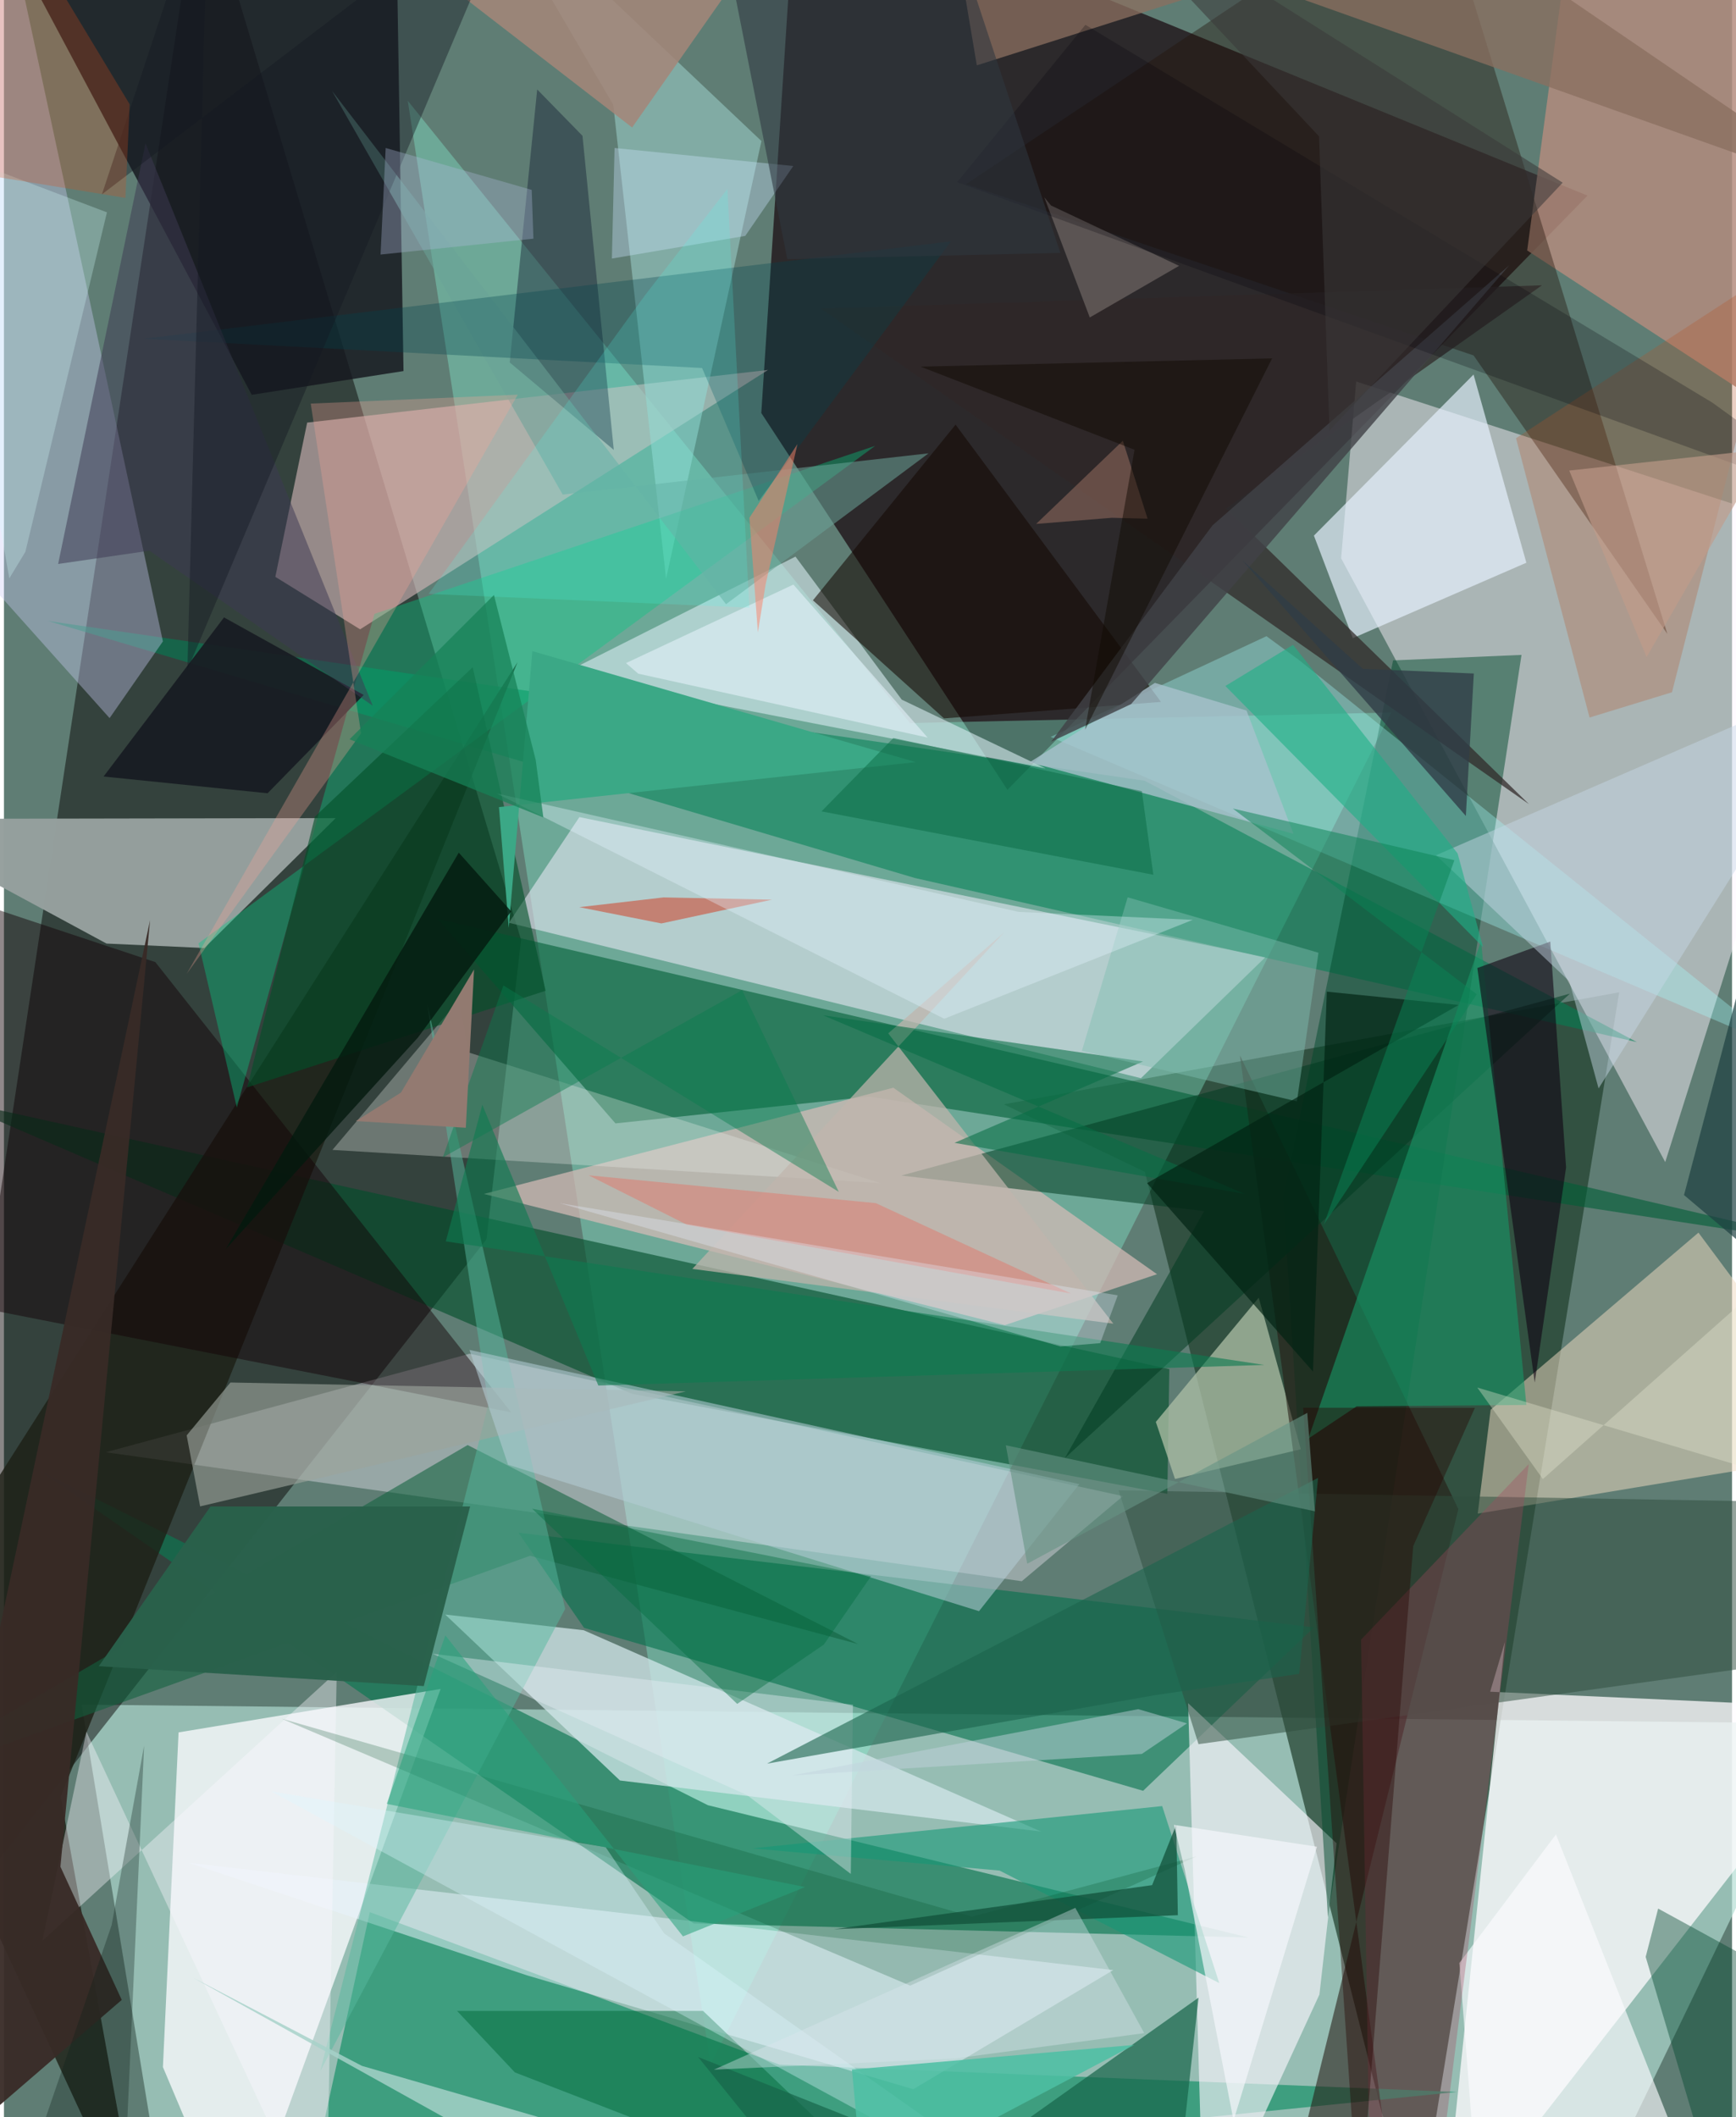 <svg xmlns="http://www.w3.org/2000/svg" width="228" height="278" viewBox="0 0 836 1024"><path fill="#5f7d74" d="M0 0h836v1024H0z"/><path fill="#b1dcd2" fill-opacity=".667" d="M880.903 833.602l-843.34-9.146 40.786 247.848L759.245 1086z"/><path fill="#18090e" fill-opacity=".718" d="M766.065 94.613L383.4-62l-17.02 261.763L485.456 382z"/><path fill="#060000" fill-opacity=".475" d="M250.177 454.62L95.074-62-62 975.136l295.427-375.705z"/><path fill="#213f2d" fill-opacity=".714" d="M781.412 479.923L682.718 1086 551.936 566.758l-68.21-32.63z"/><path fill="#fef4ff" fill-opacity=".471" d="M898 263.682l-94.325 298.376-156.786-292.03 7.273-85.508z"/><path fill="#87f4d4" fill-opacity=".365" d="M341.847 998.488L671.07 344.614l-232.766 5.098L195.351 48.74z"/><path fill="#fffcff" fill-opacity=".749" d="M695.709 1086L898 826.345l-179.015-8.13 7.11-23.986z"/><path fill="#0b7751" fill-opacity=".659" d="M333.65 930.33L17.087 711.141l323.449 161.974 261.64 64.003z"/><path fill="#fbfbff" fill-opacity=".769" d="M84.47 837.898L76.9 999.772 113.305 1086l97.937-269.12z"/><path fill="#259570" fill-opacity=".773" d="M375.226 998.619L176.988 924.84l-31.248 143.385 557.08-56.416z"/><path fill="#15161e" fill-opacity=".82" d="M193.293 179.463L189.39-62H-14.88l134.746 252.96z"/><path fill="#959f9d" fill-opacity=".984" d="M49.609 456.368l47.365 2.157 63.515-62.836-222.489.409z"/><path fill="#e4e5f1" fill-opacity=".596" d="M278.383 395.2l331.876 67.76-60.212 58.525-305.774-75.178z"/><path fill="#004d2a" fill-opacity=".612" d="M562.826 722.52l-259.068-48.397-331.56-142.848 591.56 130.928z"/><path fill="#d1b5b6" fill-opacity=".627" d="M369.655 178.921L146.68 204.4l-15.395 74.608 41.008 25.374z"/><path fill="#faf2ff" fill-opacity=".361" d="M49.232 702.397l176.028-47.644 316.082 68.871-48.943 41.161z"/><path fill="#00714b" fill-opacity=".58" d="M280.644 787.345l270.45 78.804 82.65-79.035-384.848-45.788z"/><path fill="#008054" fill-opacity=".549" d="M551.86 377.616L789.955 504.02l-349.342-79.384-419.288-124.29z"/><path fill="#005f36" fill-opacity=".596" d="M295.83 543.345l-86.043-98.93L891.56 603.458l-472.88-73.083z"/><path fill="#f0dac1" fill-opacity=".514" d="M819.753 596.172l-100.54 85.686-6.242 50.23L898 701.443z"/><path fill="#d5bbb7" fill-opacity=".722" d="M484.204 640.921l73.614-24.628-127.563-90.215-198.09 51.39z"/><path fill="#1d2016" fill-opacity=".804" d="M248.46 320.28L-62 807.605 66.793 1086 27.45 868.923z"/><path fill="#d2e7e9" fill-opacity=".749" d="M298 861.163l-84.522-80.261 67 7.587 221.278 97.38z"/><path fill="#d6e9ee" fill-opacity=".612" d="M434.305 338.38l-51.387-69.174-113.102 56.951 234.112 45.541z"/><path fill="#fcf7ff" fill-opacity=".624" d="M644.674 891.526l-8.29 73.14L580.555 1086l-7.698-262.244z"/><path fill="#cccef9" fill-opacity=".376" d="M1.067-42.514L76.9 310.214l-25.797 37.108-108.946-121.784z"/><path fill="#b38c7d" fill-opacity=".839" d="M849.878-62l-95.26 50.69-17.723 132.446L898 226.457z"/><path fill="#00492c" fill-opacity=".486" d="M734.152 316.755L640.5 927.351l-21.515-348.219 53.03-259.722z"/><path fill="#abbda5" fill-opacity=".765" d="M607.033 627.647l-49.792 60.086 9.276 27.596 60.867-14.376z"/><path fill="#e7f4fd" fill-opacity=".518" d="M253.139 955.441l186.763 55.045 96.752-57.628-447.226-51.882z"/><path fill="#211209" fill-opacity=".396" d="M465.394 89.083L691.732-62l112.966 368.583-93.739-134.677z"/><path fill="#a4ffff" fill-opacity=".329" d="M506.343 356.404l354.804 151.212-234.753-188.468-15.63-11.442z"/><path fill="#a1d8d2" fill-opacity=".51" d="M228.877-62l137.57 130.225-46.13 211.69-25.55-229.26z"/><path fill="#e7f2ff" fill-opacity=".675" d="M736.496 272.173l-83.96 36.484-18.818-49.604 77.225-77.9z"/><path fill="#130005" fill-opacity=".467" d="M73.233 465.34l172.14 217.76L-62 622.647v-202.22z"/><path fill="#12613f" fill-opacity=".576" d="M224.308 698.913l188.97 96.287-158.76-42.727-316.493 113.702z"/><path fill="#241912" fill-opacity=".565" d="M597.937 510.469L675.267 1086H615.56l88.046-356.087z"/><path fill="#169876" fill-opacity=".588" d="M361.923 893.986l198.389-20.45 27.616 85.615-106.24-54.41z"/><path fill="#e8ece9" fill-opacity=".31" d="M424.072 572.247l-199.467-63.273-4.521-25.248-61.179 72.446z"/><path fill="#003c21" fill-opacity=".529" d="M434.125 568.57l323.446-87.984-244.347 224.667 67.419-119.49z"/><path fill="#189565" fill-opacity=".612" d="M736.495 679.521l-21.911-224.416-83.593 240.708L654.38 680.2z"/><path fill="#07ca82" fill-opacity=".384" d="M94.125 456.253l327.337-240.608-242.232 81.271-66.58 238.76z"/><path fill="#132033" fill-opacity=".435" d="M279.874 65.69l15.14 151.914-50.333-42.295 13.285-132.038z"/><path fill="#150802" fill-opacity=".565" d="M559.748 339.49l-104.963 7.983-63.419-57.13 69-84.96z"/><path fill="#304e3f" fill-opacity=".518" d="M539.264 720.834l38.626 122.76L898 799.152v-72.14z"/><path fill="#005129" fill-opacity=".6" d="M226.772 322.71l-76.342 72.27-32.773 130.95 144.383-46.722z"/><path fill="#57b89e" fill-opacity=".502" d="M271.498 778.146l-66.702-292.379 29.592 193.158-81.393 322.877z"/><path fill="#006b3a" fill-opacity=".502" d="M247.173 1002.348l-27.957-29.717 118.98-.033 114.615 109.42z"/><path fill="#b75225" fill-opacity=".271" d="M859.626 128.605l-52.687 206.22-39.87 12.214-35.574-135.098z"/><path fill="#fdf9ff" fill-opacity=".384" d="M39.89 837.549L155.772 1086l5.21-277.362L18.577 938.694z"/><path fill="#302827" fill-opacity=".722" d="M744.047 137.993l-348.764 11.293L737.75 388.929 591.248 245.913z"/><path fill="#00472e" fill-opacity=".42" d="M800.254 923.113L898 976.58 835.64 1086l-41.42-139.52z"/><path fill="#17664a" fill-opacity=".702" d="M564.74 1086l-228.953-91.126L409.274 1086l168.629-119.804z"/><path fill="#0f0111" fill-opacity=".576" d="M755.713 564.63l-15.166 104.058-27.775-200.495 35.305-12.79z"/><path fill="#fbfbff" fill-opacity=".639" d="M714.653 1086H829.4l-78.584-198.763-46.716 62.18z"/><path fill="#9ca49b" fill-opacity=".631" d="M88.389 694.255l6.507 34.335L329.9 672.956l-220.338-4.287z"/><path fill="#181c23" fill-opacity=".933" d="M106.453 298.619l67.572 37.504-46.488 47.554-79.354-8.099z"/><path fill="#a7475f" fill-opacity=".318" d="M690.203 1086l47.454-377.911-81.131 84.949 3.71 230.117z"/><path fill="#b4ccd5" fill-opacity=".553" d="M520.229 717.828l-295.025-64.913 18.674 55.524 227.83 70.828z"/><path fill="#382a26" fill-opacity=".949" d="M56.98 967.288L-62 1069.928 70.684 445.082 27.323 902.867z"/><path fill="#8a6f5f" fill-opacity=".769" d="M470.642 31.615L698.17-40.831 898 95.555 454.884-62z"/><path fill="#c7d9e7" fill-opacity=".463" d="M898 324.563L771.434 526.447 757.3 474.619l-64.511-60.975z"/><path fill="#004e25" fill-opacity=".227" d="M134.354 831.276l333.933 95.744 108.895-29.233-138.77 62.592z"/><path fill="#a9c2cd" fill-opacity=".769" d="M623.827 403.28l-127.622-34.593 60.58-38.391 44.337 13.382z"/><path fill="#6aa398" fill-opacity=".549" d="M270.298 239.2L158.7 43.933l190.613 248.302 97.965-72.97z"/><path fill="#bfb5ac" fill-opacity=".725" d="M333.028 613.731l203.668 26.492-108.91-140.427 55.958-48.717z"/><path fill="#00454e" fill-opacity=".314" d="M67.505 163.851l270.24 14.144 27.365 64.296 93.023-125.549z"/><path fill="#3d3a53" fill-opacity=".514" d="M70.348 266.36l-44.139 6.414L68.48 69.297 178.4 341.339z"/><path fill="#1faf86" fill-opacity=".604" d="M703.228 412.76l-79.61-100.875-32.719 19.9 124.697 126.379z"/><path fill="#def8fe" fill-opacity=".353" d="M533.172 1086L129.264 866.412l161.822 27.01 28.29 41.691z"/><path fill="#3ba886" d="M239.468 390.36l4.735 58.427 11.438-133.86 185.478 53.687z"/><path fill="#260302" fill-opacity=".396" d="M711.59 680.925l-83.066-.068 27.039 394.855 26.194-327.893z"/><path fill="#faa699" fill-opacity=".298" d="M172.768 354.721L88.387 471.022l160.178-280.126-100.155 4.308z"/><path fill="#a58679" fill-opacity=".851" d="M380.929-48.171L303.892 61.67 196.036-21.644l218.217-6.797z"/><path fill="#29614b" fill-opacity=".973" d="M225.508 728.634l-125.57-.007-54.067 77.256 157.226 9.618z"/><path fill="#e7eff6" fill-opacity=".404" d="M410.71 824.545L207.426 799.88l152.044 68.344 50.212 38.134z"/><path fill="#1c644d" fill-opacity=".604" d="M556.215 819.995l70.378-10.425 9.14-94.752-266.602 138.19z"/><path fill="#076e44" fill-opacity=".561" d="M396.234 491.049l154.82 22.355-91.209 39.344 140.486 24.733z"/><path fill="#077b4e" fill-opacity=".431" d="M241.617 476.636l162.241 99.83-46.767-97.554-144.81 80.904z"/><path fill="#7ebcb0" fill-opacity=".451" d="M635.928 460.81l-10.432 71.873-104.045-24.365 22.172-74.32z"/><path fill="#104f38" fill-opacity=".718" d="M567.134 882.526l.761 43.787-166.435 6.793 153.986-21.33z"/><path fill="#a6d1c9" fill-opacity=".831" d="M212.467 1023.854l-120.972-67.31 81.696 42.651 224.798 65.157z"/><path fill="#c3d2de" fill-opacity=".475" d="M548.727 826.656l-167.339 32.051 169.1-10.397 21.798-14.774z"/><path fill="#002313" fill-opacity=".678" d="M633.265 663.384l-80.27-91.13 150.713-86.184-63.748-6.437z"/><path fill="#e7f2fb" fill-opacity=".573" d="M381.898 282.736l-80.98 37.976 5.924 5.118 140.004 30.918z"/><path fill="#817975" fill-opacity=".549" d="M525.285 153.548l43.204-24.97-61.96-29.185-3.256-3.989z"/><path fill="#cde6ff" fill-opacity=".357" d="M295.397 71.577l86.462 8.723-23.238 33.794-64.52 10.957z"/><path fill="#d3fefc" fill-opacity=".282" d="M2.593 279.732l7.766-12.83 39.461-164.2-84.132-31.896z"/><path fill="#937a71" fill-opacity=".992" d="M223.44 545.469l3.978-76.567-35.369 59.548-21.765 13.768z"/><path fill="#151821" fill-opacity=".424" d="M88.734 324.038L251.901-62 47.401 93.98 98.934-62z"/><path fill="#e27568" fill-opacity=".459" d="M516.214 625.638l-94.443-43.723-138.94-13.46 47.613 23.927z"/><path fill="#cd4f37" fill-opacity=".6" d="M318.043 446.633l-39.742-7.868 40.824-4.72 52.458 1.087z"/><path fill="#db4f17" fill-opacity=".263" d="M58.765 95.726l-114.3-18.648L12.08-30.291l48.743 80.75z"/><path fill="#1d4042" fill-opacity=".694" d="M812.764 578.008L898 650.049l-12.362-135.997 6.055-234.548z"/><path fill="#0e7a50" fill-opacity=".616" d="M231.428 534.389L213.75 600.4l395.99 59.77-322.203 9.964z"/><path fill="#e6f4ff" fill-opacity=".353" d="M490.88 441.058l-252.434-57.27 216.422 108.946L575.11 444.9z"/><path fill="#414247" fill-opacity=".808" d="M584.628 254.138l143.616-125.856-182.986 212.28-38.666 18.197z"/><path fill="#f6f7fb" fill-opacity=".675" d="M635.194 893.191l-40.353 132.436-23.613-121.314-5.214-21.7z"/><path fill="#669484" fill-opacity=".592" d="M484.68 699.028l149.518 31.932-3.683-47.603-135.493 72.965z"/><path fill="#076842" fill-opacity=".467" d="M556.047 423.087l-160.544-30.654 34.766-35.477 120.206 25.71z"/><path fill="#031a0e" fill-opacity=".796" d="M107.288 604.204l92.95-102.346 45.151-61.052-25.363-28.408z"/><path fill="#00030a" fill-opacity=".235" d="M898 246.489L461.138 88.119l62.042-76.114L826.413 194.7z"/><path fill="#4dfff1" fill-opacity=".176" d="M360.602 293.885l-155.19-6.625 104.635-144.35 39.952-51.51z"/><path fill="#303c47" fill-opacity=".784" d="M599.248 271.163l58.123 52.32 53.705 2.271-3.853 68.902z"/><path fill="#fc8267" fill-opacity=".498" d="M383.86 214.78l-15.41 67.98-3.728 23.106-4.09-55.439z"/><path fill="#4dbfa3" fill-opacity=".863" d="M418.163 1086l-7.927-85.022 136.511-11.927L363.143 1086z"/><path fill="#27a17b" fill-opacity=".545" d="M328.494 936.56l59.1-23.866L185.2 872.472l28.322-81.512z"/><path fill="#e5f1ff" fill-opacity=".318" d="M538.813 626.509l-8.478 23.112-19.215 1.61-242.366-69.327z"/><path fill="#0b1e17" fill-opacity=".31" d="M-.953 1086h57.91L67.8 844.313l-15.7 86.773z"/><path fill="#0a8356" fill-opacity=".506" d="M638.497 592.333l63.185-176.28-107.193-24.992 118.004 89.83z"/><path fill="#c29c8a" fill-opacity=".631" d="M894.065 145.491L794.66 317.815l-37.425-90.221L898 212.267z"/><path fill="#006d3e" fill-opacity=".408" d="M255.511 729.71l99.208 94.4 41.914-28.68 22.823-33.074z"/><path fill="#8e695c" fill-opacity=".588" d="M541.278 213.178l-41.933 40.228 36.585-2.966 17.322.432z"/><path fill="#afbcdd" fill-opacity=".333" d="M255.304 91.843l-70.64-20.273-2.478 51.547 73.959-7.68z"/><path fill="#2e3640" fill-opacity=".573" d="M378.956 125.352l132.1-3.03L452.6-54.49 349.75-22.423z"/><path fill="#3b3939" fill-opacity=".553" d="M636.185 65.929l5.082 142.25 112.8-119.827L516.122-62z"/><path fill="#dbe5ed" fill-opacity=".388" d="M460.148 995.611l91.504-12.251-33.36-60.61-174.854 78.284z"/><path fill="#100900" fill-opacity=".475" d="M546.938 217.54l-23.943 135.434 90.512-179.645-170.064 4.002z"/><path fill="#168257" fill-opacity=".725" d="M237.04 287.773l20.2 79.748 3.704 27.836-93.745-37.782z"/><path fill="#e6e9d3" fill-opacity=".357" d="M744.49 715.365l-31.732-44.254L898 726.294l-52.16-100.87z"/></svg>